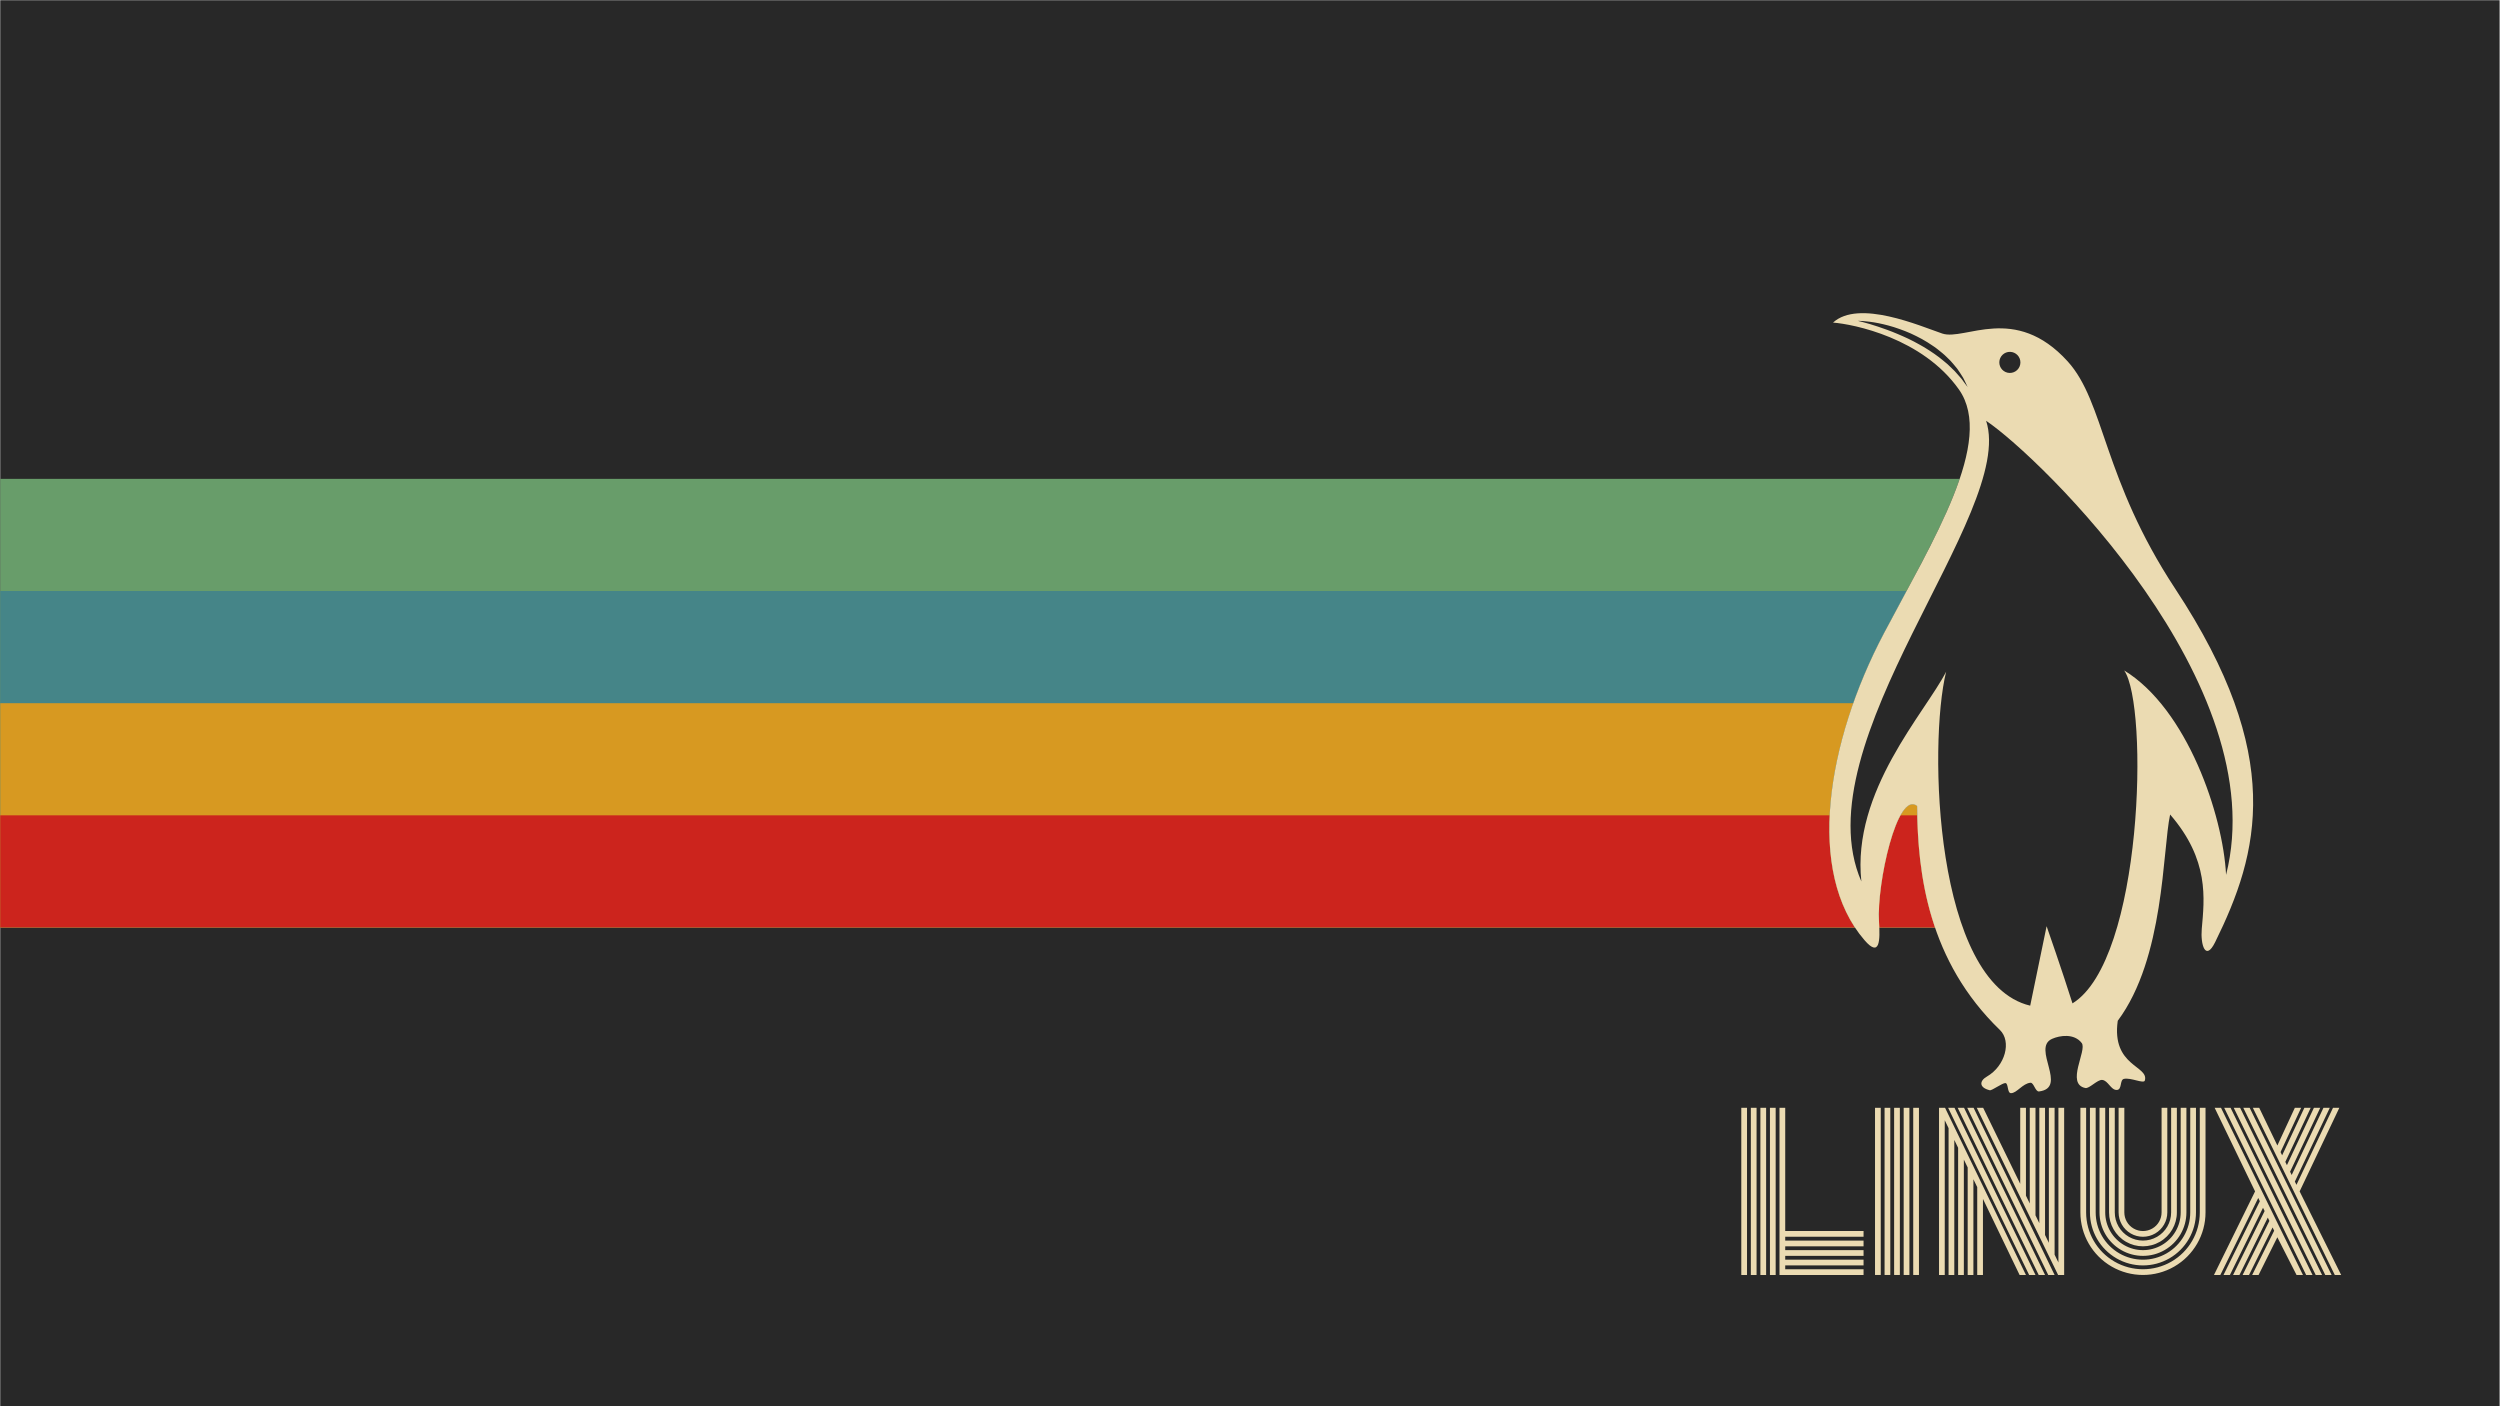 <?xml version="1.0" encoding="UTF-8" standalone="no"?>
<svg
   xmlns:dc="http://purl.org/dc/elements/1.1/"
   xmlns:cc="http://creativecommons.org/ns#"
   xmlns:rdf="http://www.w3.org/1999/02/22-rdf-syntax-ns#"
   xmlns:svg="http://www.w3.org/2000/svg"
   xmlns="http://www.w3.org/2000/svg"
   xmlns:sodipodi="http://sodipodi.sourceforge.net/DTD/sodipodi-0.dtd"
   xmlns:inkscape="http://www.inkscape.org/namespaces/inkscape"
   version="1.1"
   id="svg5033"
   xml:space="preserve"
   width="1920"
   height="1080"
   viewBox="0 0 1920 1080"
   sodipodi:docname="dark-linux-scalable.svg"
   inkscape:version="1.0.1 (3bc2e813f5, 2020-09-07)"
   inkscape:export-filename="/home/fjall/1577101987penguin-silhouette-3-freesvg.org.png"
   inkscape:export-xdpi="96"
   inkscape:export-ydpi="96"><defs
     id="defs5037"><marker
       style="overflow:visible"
       id="Arrow1Lstart"
       refX="0"
       refY="0"
       orient="auto"
       inkscape:stockid="Arrow1Lstart"
       inkscape:isstock="true"><path
         transform="matrix(0.8,0,0,0.8,10,0)"
         style="fill:#c53d3d;fill-opacity:0.795;fill-rule:evenodd;stroke:none;stroke-width:1pt;stroke-opacity:1"
         d="M 0,0 5,-5 -12.5,0 5,5 Z"
         id="path2155" /></marker><clipPath
       clipPathUnits="userSpaceOnUse"
       id="clipPath5049"><path
         d="M 0,600 H 600 V 0 H 0 Z"
         id="path5047"
         inkscape:connector-curvature="0" /></clipPath></defs><sodipodi:namedview
     pagecolor="#ffffff"
     bordercolor="#666666"
     borderopacity="1"
     objecttolerance="10"
     gridtolerance="10"
     guidetolerance="10"
     inkscape:pageopacity="0"
     inkscape:pageshadow="2"
     inkscape:window-width="1920"
     inkscape:window-height="1052"
     id="namedview5035"
     showgrid="false"
     inkscape:zoom="0.47292274"
     inkscape:cx="572.1559"
     inkscape:cy="674.41856"
     inkscape:window-x="0"
     inkscape:window-y="28"
     inkscape:window-maximized="1"
     inkscape:current-layer="g5041"
     inkscape:document-rotation="0"
     inkscape:snap-global="true"
     showguides="true"
     inkscape:guide-bbox="true"
     fit-margin-top="0"
     fit-margin-left="0"
     fit-margin-right="0"
     fit-margin-bottom="0"><inkscape:grid
       type="xygrid"
       id="grid997"
       originx="725.494"
       originy="-129.701" /></sodipodi:namedview><g
     id="g5041"
     inkscape:groupmode="layer"
     inkscape:label="penguin-clipart-publicdomainvectors.org"
     transform="matrix(1.333,0,0,-1.333,725.494,670.299)"><g
       id="g956"
       transform="translate(46.384,0.711)" /><g
       id="g944"
       transform="translate(96.726,0.711)" /><g
       id="g879"
       inkscape:export-xdpi="96"
       inkscape:export-ydpi="96"><rect
         style="fill:#282828;stroke-width:78.727;stroke-linecap:round;stroke-linejoin:round;paint-order:stroke markers fill;fill-opacity:1"
         id="rect835"
         width="1440"
         height="810"
         x="-544.121"
         y="-502.724"
         transform="scale(1,-1)" /><path
         style="fill:#4f6a3f;fill-opacity:1;stroke:none;stroke-width:5.4;stroke-linejoin:round;stroke-miterlimit:4;stroke-dasharray:none;stroke-opacity:1;paint-order:stroke markers fill"
         d="m 557.574,39.498 c -10.564,-0.251 -20.523,-47.689 -19.247,-67.74 0.07,-1.101 0.122,-2.185 0.166,-3.255 h 32.093 c -8.214,24.075 -10.182,48.427 -10.32,69.998 -0.897,0.702 -1.797,1.019 -2.692,0.998 z"
         id="path920" /><path
         id="rect2943"
         style="fill:#689d6a;fill-opacity:1;stroke:none;stroke-width:5.4;stroke-linejoin:round;stroke-miterlimit:4;stroke-dasharray:none;stroke-opacity:1;paint-order:stroke markers fill"
         d="M -544.121,226.945 V -31.497 H 524.429 C 497.519,9.271 510.08,79.056 541.159,137.995 c 15.976,30.297 34.454,61.876 43.642,88.95 z" /><path
         style="fill:#6da3bb;fill-opacity:1;stroke:none;stroke-width:4.677;stroke-linejoin:round;stroke-miterlimit:4;stroke-dasharray:none;stroke-opacity:1;paint-order:stroke markers fill"
         d="m 557.574,39.498 c -10.564,-0.251 -20.523,-47.689 -19.247,-67.74 0.07,-1.101 0.122,-2.185 0.166,-3.255 h 32.093 c -8.214,24.075 -10.182,48.427 -10.32,69.998 -0.897,0.702 -1.797,1.019 -2.692,0.998 z"
         id="path929" /><path
         id="rect2945"
         style="fill:#458588;fill-opacity:1;stroke:none;stroke-width:4.677;stroke-linejoin:round;stroke-miterlimit:4;stroke-dasharray:none;stroke-opacity:1;paint-order:stroke markers fill"
         d="M -544.121,162.335 V -31.497 H 524.429 C 497.519,9.271 510.08,79.056 541.159,137.995 c 4.25,8.059 8.672,16.207 13.055,24.34 z" /><path
         id="path940"
         style="fill:#d79921;fill-opacity:1;stroke:none;stroke-width:5.091;stroke-linejoin:round;stroke-miterlimit:4;stroke-dasharray:none;stroke-opacity:1;paint-order:stroke markers fill"
         d="M 0 540 L 0 712.295 L 1424.732 712.295 C 1396.789 669.96 1400.787 604.162 1423.49 540 L 0 540 z M 1468.926 617.635 C 1454.84 617.969 1441.561 681.221 1443.264 707.955 C 1443.357 709.423 1443.426 710.868 1443.484 712.295 L 1486.275 712.295 C 1475.323 680.194 1472.7 647.725 1472.516 618.965 C 1471.319 618.029 1470.12 617.606 1468.926 617.635 z "
         transform="matrix(0.75,0,0,-0.75,-544.121,502.724)" /><path
         id="path949"
         style="fill:#cc241d;fill-opacity:1;stroke:none;stroke-width:3.6;stroke-linejoin:round;stroke-miterlimit:4;stroke-dasharray:none;stroke-opacity:1;paint-order:stroke markers fill"
         d="M 0 626.146 L 0 712.295 L 1424.732 712.295 C 1409.49 689.203 1403.747 659.129 1405.359 626.146 L 0 626.146 z M 1459.785 626.146 C 1449.666 644.365 1441.941 687.181 1443.264 707.955 C 1443.357 709.423 1443.426 710.868 1443.484 712.295 L 1486.275 712.295 C 1476.224 682.836 1473.193 653.075 1472.621 626.146 L 1459.785 626.146 z "
         transform="matrix(0.75,0,0,-0.75,-544.121,502.724)" /><path
         d="m 679.572,116.586 c 14.23,-20.347 10.831,-166.834 -29.779,-191.826 -5.88,18.686 -14.905,44.473 -14.905,44.473 l -9.453,-45.789 c -54.963,13.019 -58.807,150.205 -48.438,192.403 -12.205,-23.806 -54.425,-68.722 -48.84,-120.835 -34.96,80.245 89.305,212.262 71.878,265.41 31.296,-21.086 166.089,-151.961 138.246,-261.611 -1.737,34.405 -22.377,95.544 -58.709,117.775 m -65.696,183.545 c 3.358,-0.089 6.006,-2.881 5.917,-6.236 -0.085,-3.355 -2.879,-6.005 -6.233,-5.917 -3.355,0.088 -6.006,2.88 -5.916,6.236 0.088,3.355 2.879,6.003 6.232,5.917 m -26.474,-17.641 c -0.645,0.823 -1.262,1.925 -2.286,2.966 -0.956,1.076 -2.033,2.29 -3.207,3.614 -1.269,1.223 -2.644,2.548 -4.097,3.95 -1.582,1.258 -3.142,2.695 -4.902,4.004 -1.78,1.289 -3.581,2.659 -5.548,3.868 -1.905,1.301 -3.939,2.465 -5.997,3.59 -2.016,1.201 -4.156,2.186 -6.215,3.235 -2.127,0.915 -4.152,1.977 -6.221,2.762 -4.066,1.742 -7.984,3.087 -11.353,4.238 -3.387,1.082 -6.237,1.998 -8.262,2.472 -2.037,0.51 -3.202,0.801 -3.202,0.801 0,0.002 1.204,0.034 3.303,-0.136 2.106,-0.188 5.111,-0.495 8.666,-1.215 3.543,-0.737 7.669,-1.758 11.942,-3.313 2.158,-0.722 4.328,-1.633 6.529,-2.567 2.15,-1.047 4.379,-2.03 6.493,-3.241 2.123,-1.197 4.212,-2.449 6.179,-3.838 2.045,-1.261 3.813,-2.862 5.608,-4.275 1.78,-1.436 3.278,-3.093 4.793,-4.532 1.409,-1.556 2.644,-3.113 3.804,-4.514 1.067,-1.484 1.944,-2.915 2.741,-4.155 0.847,-1.206 1.302,-2.44 1.808,-3.361 0.932,-1.899 1.41,-2.992 1.41,-2.992 0,0 -0.756,0.955 -1.986,2.639 m 121.629,-118.903 c -41.836,63.479 -40.615,107.465 -62.001,131.042 -30.392,33.504 -59.347,11.666 -72.261,16.056 -12.912,4.393 -48.111,19.812 -62.942,6.303 11.846,-0.889 51.591,-8.878 72.53,-38.524 20.938,-29.645 -15.033,-87.057 -43.198,-140.468 -33.046,-62.669 -45.161,-137.605 -11.146,-176.878 8.853,-10.219 8.989,0.017 8.314,10.64 -1.385,21.75 10.452,75.727 21.94,66.742 0.256,-39.961 6.746,-89.472 47.724,-129.078 6.776,-6.551 3.147,-20.709 -7.582,-26.873 -4.295,-2.465 -4.529,-6.322 1.727,-7.838 1.248,-0.302 7.344,4.315 9.066,4.135 1.723,-0.174 0.934,-5.797 3.145,-5.814 3.364,-0.028 6.678,5.576 11.232,6.002 1.952,0.181 2.794,-5.295 4.971,-5.016 16.848,2.164 -4.342,24.977 7.414,30.275 4.545,2.053 12.828,3.284 17.154,-2.371 3.229,-4.222 -9.414,-23.599 2.107,-25.926 2.232,-0.451 6.919,4.872 9.652,4.668 3.444,-0.257 5.011,-5.966 8.5,-5.779 3.118,0.166 1.531,5.809 4.057,6.375 3.999,0.893 11.444,-2.98 12.046,-0.949 2.552,8.603 -19.332,8.035 -15.603,34.426 27.007,36.207 25.722,98.111 30.173,118.843 22.679,-26.195 19.741,-48.55 18.23,-65.916 -0.785,-9.029 2.125,-18.945 7.705,-7.634 25.325,51.334 40.535,107.218 -22.954,203.557"
         style="fill:#ebdbb2;fill-opacity:1;fill-rule:nonzero;stroke:none;stroke-width:0;stroke-miterlimit:4;stroke-dasharray:none"
         id="path5051"
         inkscape:connector-curvature="0"
         sodipodi:nodetypes="cccccccccccscccccccccccccccccccccccccccccccccccccccccccccsscccccccc" /><path
         id="path2112"
         style="color:#000000;font-style:normal;font-variant:normal;font-weight:normal;font-stretch:normal;font-size:medium;line-height:normal;font-family:sans-serif;font-variant-ligatures:normal;font-variant-position:normal;font-variant-caps:normal;font-variant-numeric:normal;font-variant-alternates:normal;font-variant-east-asian:normal;font-feature-settings:normal;font-variation-settings:normal;text-indent:0;text-align:start;text-decoration:none;text-decoration-line:none;text-decoration-style:solid;text-decoration-color:#000000;letter-spacing:normal;word-spacing:normal;text-transform:none;writing-mode:lr-tb;direction:ltr;text-orientation:mixed;dominant-baseline:auto;baseline-shift:baseline;text-anchor:start;white-space:normal;shape-padding:0;shape-margin:0;inline-size:0;clip-rule:nonzero;display:inline;overflow:visible;visibility:visible;isolation:auto;mix-blend-mode:normal;color-interpolation:sRGB;color-interpolation-filters:linearRGB;solid-color:#000000;solid-opacity:1;vector-effect:none;fill:#ebdbb2;fill-opacity:1;fill-rule:nonzero;stroke:none;stroke-width:3.302;stroke-linecap:butt;stroke-linejoin:miter;stroke-miterlimit:4;stroke-dasharray:none;stroke-dashoffset:0;stroke-opacity:1;color-rendering:auto;image-rendering:auto;shape-rendering:auto;text-rendering:auto;enable-background:accumulate;stop-color:#000000"
         d="m 731.696,-135.408 23.293,-48.155 -23.68,-48.155 h 3.676 l 21.837,44.382 0.919,-1.892 -20.928,-42.491 h 3.676 l 19.085,38.718 0.919,-1.892 -18.176,-36.826 h 3.676 l 16.333,33.053 0.919,-1.892 -15.425,-31.161 h 3.682 l 13.576,27.383 0.919,-1.887 -12.673,-25.496 h 3.687 l 10.819,21.718 11.055,-21.718 h 3.698 l -47.215,96.311 z m 5.503,0 47.215,-96.311 h 3.671 l -47.215,96.311 z m 5.503,0 47.215,-96.311 h 3.671 l -47.215,96.311 z m 5.503,0 47.215,-96.311 h 3.671 l -47.215,96.311 z m 5.503,0 47.215,-96.311 h 3.671 l -23.927,48.155 22.874,48.155 h -3.649 l -21.057,-44.382 -0.919,1.892 20.122,42.491 h -3.649 l -18.305,-38.718 -0.919,1.892 17.37,36.826 h -3.644 l -15.559,-33.053 -0.919,1.892 14.619,31.161 h -3.639 l -12.813,-27.383 -0.919,1.887 11.867,25.496 h -3.633 l -10.066,-21.718 -10.459,21.718 z" /><path
         id="path2102"
         style="color:#000000;font-style:normal;font-variant:normal;font-weight:normal;font-stretch:normal;font-size:medium;line-height:normal;font-family:sans-serif;font-variant-ligatures:normal;font-variant-position:normal;font-variant-caps:normal;font-variant-numeric:normal;font-variant-alternates:normal;font-variant-east-asian:normal;font-feature-settings:normal;font-variation-settings:normal;text-indent:0;text-align:start;text-decoration:none;text-decoration-line:none;text-decoration-style:solid;text-decoration-color:#000000;letter-spacing:normal;word-spacing:normal;text-transform:none;writing-mode:lr-tb;direction:ltr;text-orientation:mixed;dominant-baseline:auto;baseline-shift:baseline;text-anchor:start;white-space:normal;shape-padding:0;shape-margin:0;inline-size:0;clip-rule:nonzero;display:inline;overflow:visible;visibility:visible;isolation:auto;mix-blend-mode:normal;color-interpolation:sRGB;color-interpolation-filters:linearRGB;solid-color:#000000;solid-opacity:1;vector-effect:none;fill:#ebdbb2;fill-opacity:1;fill-rule:nonzero;stroke:none;stroke-width:3.302;stroke-linecap:butt;stroke-linejoin:miter;stroke-miterlimit:4;stroke-dasharray:none;stroke-dashoffset:0;stroke-opacity:1;color-rendering:auto;image-rendering:auto;shape-rendering:auto;text-rendering:auto;enable-background:accumulate;stop-color:#000000"
         d="m 654.352,-135.408 v -60.264 c 0,-12.876 6.875,-24.777 18.026,-31.215 11.151,-6.438 24.89,-6.438 36.041,0 11.151,6.438 18.026,18.339 18.026,31.215 v 60.264 h -3.3 v -60.264 c 0,-11.701 -6.237,-22.505 -16.371,-28.356 -10.134,-5.851 -22.618,-5.851 -32.752,0 -10.134,5.851 -16.371,16.654 -16.371,28.356 v 60.264 z m 5.503,0 v -60.264 c 0,-10.91 5.826,-20.998 15.274,-26.453 9.448,-5.455 21.09,-5.455 30.538,0 9.448,5.455 15.274,15.543 15.274,26.453 v 60.264 h -3.3 v -60.264 c 0,-9.735 -5.188,-18.726 -13.619,-23.594 -8.431,-4.868 -18.818,-4.868 -27.249,0 -8.431,4.868 -13.619,13.859 -13.619,23.594 v 60.264 z m 5.503,0 v -60.264 c 0,-8.944 4.777,-17.214 12.523,-21.686 7.745,-4.473 17.289,-4.473 25.034,0 7.745,4.472 12.523,12.742 12.523,21.686 v 60.264 h -3.3 v -60.264 c 0,-7.769 -4.139,-14.942 -10.867,-18.827 -6.728,-3.885 -15.017,-3.885 -21.745,0 -6.728,3.885 -10.867,11.058 -10.867,18.827 v 60.264 z m 5.503,0 v -60.264 c 0,-6.977 3.728,-13.43 9.771,-16.919 6.043,-3.489 13.488,-3.489 19.531,0 6.043,3.489 9.771,9.941 9.771,16.919 v 60.264 h -3.3 v -60.264 c 0,-5.803 -3.09,-11.158 -8.115,-14.06 -5.025,-2.901 -11.216,-2.901 -16.242,0 -5.025,2.901 -8.115,8.257 -8.115,14.06 v 60.264 z m 5.503,0 v -60.264 c 0,-5.011 2.679,-9.651 7.019,-12.157 4.34,-2.505 9.688,-2.505 14.027,0 4.34,2.506 7.019,7.146 7.019,12.157 v 60.264 h -3.3 v -60.264 c 0,-3.837 -2.041,-7.38 -5.364,-9.298 -3.323,-1.919 -7.416,-1.919 -10.738,0 -3.323,1.918 -5.364,5.461 -5.364,9.298 v 60.264 z" /><path
         id="path2092"
         style="color:#000000;font-style:normal;font-variant:normal;font-weight:normal;font-stretch:normal;font-size:medium;line-height:normal;font-family:sans-serif;font-variant-ligatures:normal;font-variant-position:normal;font-variant-caps:normal;font-variant-numeric:normal;font-variant-alternates:normal;font-variant-east-asian:normal;font-feature-settings:normal;font-variation-settings:normal;text-indent:0;text-align:start;text-decoration:none;text-decoration-line:none;text-decoration-style:solid;text-decoration-color:#000000;letter-spacing:normal;word-spacing:normal;text-transform:none;writing-mode:lr-tb;direction:ltr;text-orientation:mixed;dominant-baseline:auto;baseline-shift:baseline;text-anchor:start;white-space:normal;shape-padding:0;shape-margin:0;inline-size:0;clip-rule:nonzero;display:inline;overflow:visible;visibility:visible;isolation:auto;mix-blend-mode:normal;color-interpolation:sRGB;color-interpolation-filters:linearRGB;solid-color:#000000;solid-opacity:1;vector-effect:none;fill:#ebdbb2;fill-opacity:1;fill-rule:nonzero;stroke:none;stroke-width:3.302;stroke-linecap:butt;stroke-linejoin:miter;stroke-miterlimit:4;stroke-dasharray:none;stroke-dashoffset:0;stroke-opacity:1;color-rendering:auto;image-rendering:auto;shape-rendering:auto;text-rendering:auto;enable-background:accumulate;stop-color:#000000"
         d="m 572.902,-135.408 v -96.311 h 3.3 v 89.141 l 2.204,-4.541 v -84.6 h 3.3 v 77.806 l 2.204,-4.536 v -73.27 h 3.3 v 66.477 l 2.204,-4.536 v -61.941 h 3.3 v 55.147 l 2.204,-4.536 v -50.612 h 3.3 v 43.818 l 21.106,-43.818 h 3.66 l -46.597,96.311 h -1.833 z m 5.251,0 46.667,-96.311 h 3.665 l -46.667,96.311 z m 5.503,0 46.667,-96.311 h 3.665 l -46.667,96.311 z m 5.503,0 46.667,-96.311 h 3.665 l -46.667,96.311 z m 5.503,0 46.849,-96.311 h 1.833 1.65 v 96.311 h -3.3 v -89.141 l -2.204,4.536 v 84.605 h -3.3 v -77.806 l -2.204,4.536 v 73.27 h -3.3 v -66.477 l -2.204,4.536 v 61.941 h -3.3 v -55.147 l -2.204,4.536 v 50.612 h -3.3 v -43.818 l -21.347,43.818 z" /><path
         id="path2082"
         style="color:#000000;font-style:normal;font-variant:normal;font-weight:normal;font-stretch:normal;font-size:medium;line-height:normal;font-family:sans-serif;font-variant-ligatures:normal;font-variant-position:normal;font-variant-caps:normal;font-variant-numeric:normal;font-variant-alternates:normal;font-variant-east-asian:normal;font-feature-settings:normal;font-variation-settings:normal;text-indent:0;text-align:start;text-decoration:none;text-decoration-line:none;text-decoration-style:solid;text-decoration-color:#000000;letter-spacing:normal;word-spacing:normal;text-transform:none;writing-mode:lr-tb;direction:ltr;text-orientation:mixed;dominant-baseline:auto;baseline-shift:baseline;text-anchor:start;white-space:normal;shape-padding:0;shape-margin:0;inline-size:0;clip-rule:nonzero;display:inline;overflow:visible;visibility:visible;isolation:auto;mix-blend-mode:normal;color-interpolation:sRGB;color-interpolation-filters:linearRGB;solid-color:#000000;solid-opacity:1;vector-effect:none;fill:#ebdbb2;fill-opacity:1;fill-rule:nonzero;stroke:none;stroke-width:3.302;stroke-linecap:butt;stroke-linejoin:miter;stroke-miterlimit:4;stroke-dasharray:none;stroke-dashoffset:0;stroke-opacity:1;color-rendering:auto;image-rendering:auto;shape-rendering:auto;text-rendering:auto;enable-background:accumulate;stop-color:#000000"
         d="m 536.027,-135.408 v -96.311 h 3.3 v 96.311 z m 5.503,0 v -96.311 h 3.3 v 96.311 z m 5.503,0 v -96.311 h 3.3 v 96.311 z m 5.503,0 v -96.311 h 3.3 v 96.311 z m 5.503,0 v -96.311 h 3.3 v 96.311 z" /><path
         id="path2072"
         style="color:#000000;font-style:normal;font-variant:normal;font-weight:normal;font-stretch:normal;font-size:medium;line-height:normal;font-family:sans-serif;font-variant-ligatures:normal;font-variant-position:normal;font-variant-caps:normal;font-variant-numeric:normal;font-variant-alternates:normal;font-variant-east-asian:normal;font-feature-settings:normal;font-variation-settings:normal;text-indent:0;text-align:start;text-decoration:none;text-decoration-line:none;text-decoration-style:solid;text-decoration-color:#000000;letter-spacing:normal;word-spacing:normal;text-transform:none;writing-mode:lr-tb;direction:ltr;text-orientation:mixed;dominant-baseline:auto;baseline-shift:baseline;text-anchor:start;white-space:normal;shape-padding:0;shape-margin:0;inline-size:0;clip-rule:nonzero;display:inline;overflow:visible;visibility:visible;isolation:auto;mix-blend-mode:normal;color-interpolation:sRGB;color-interpolation-filters:linearRGB;solid-color:#000000;solid-opacity:1;vector-effect:none;fill:#ebdbb2;fill-opacity:1;fill-rule:nonzero;stroke:none;stroke-width:3.302;stroke-linecap:butt;stroke-linejoin:miter;stroke-miterlimit:4;stroke-dasharray:none;stroke-dashoffset:0;stroke-opacity:1;color-rendering:auto;image-rendering:auto;shape-rendering:auto;text-rendering:auto;enable-background:accumulate;stop-color:#000000"
         d="m 458.979,-135.408 v -96.311 h 3.3 v 96.311 z m 5.503,0 v -96.311 h 3.3 v 96.311 z m 5.503,0 v -96.311 h 3.3 v 96.311 z m 5.503,0 v -96.311 h 3.3 v 96.311 z m 5.503,0 v -96.311 h 48.429 v 3.305 h -45.13 v 2.198 h 45.13 v 3.305 h -45.13 v 2.198 h 45.13 v 3.305 h -45.13 v 2.198 h 45.13 v 3.305 h -45.13 v 2.198 h 45.13 v 3.305 h -45.13 v 70.991 z" /></g></g></svg>
